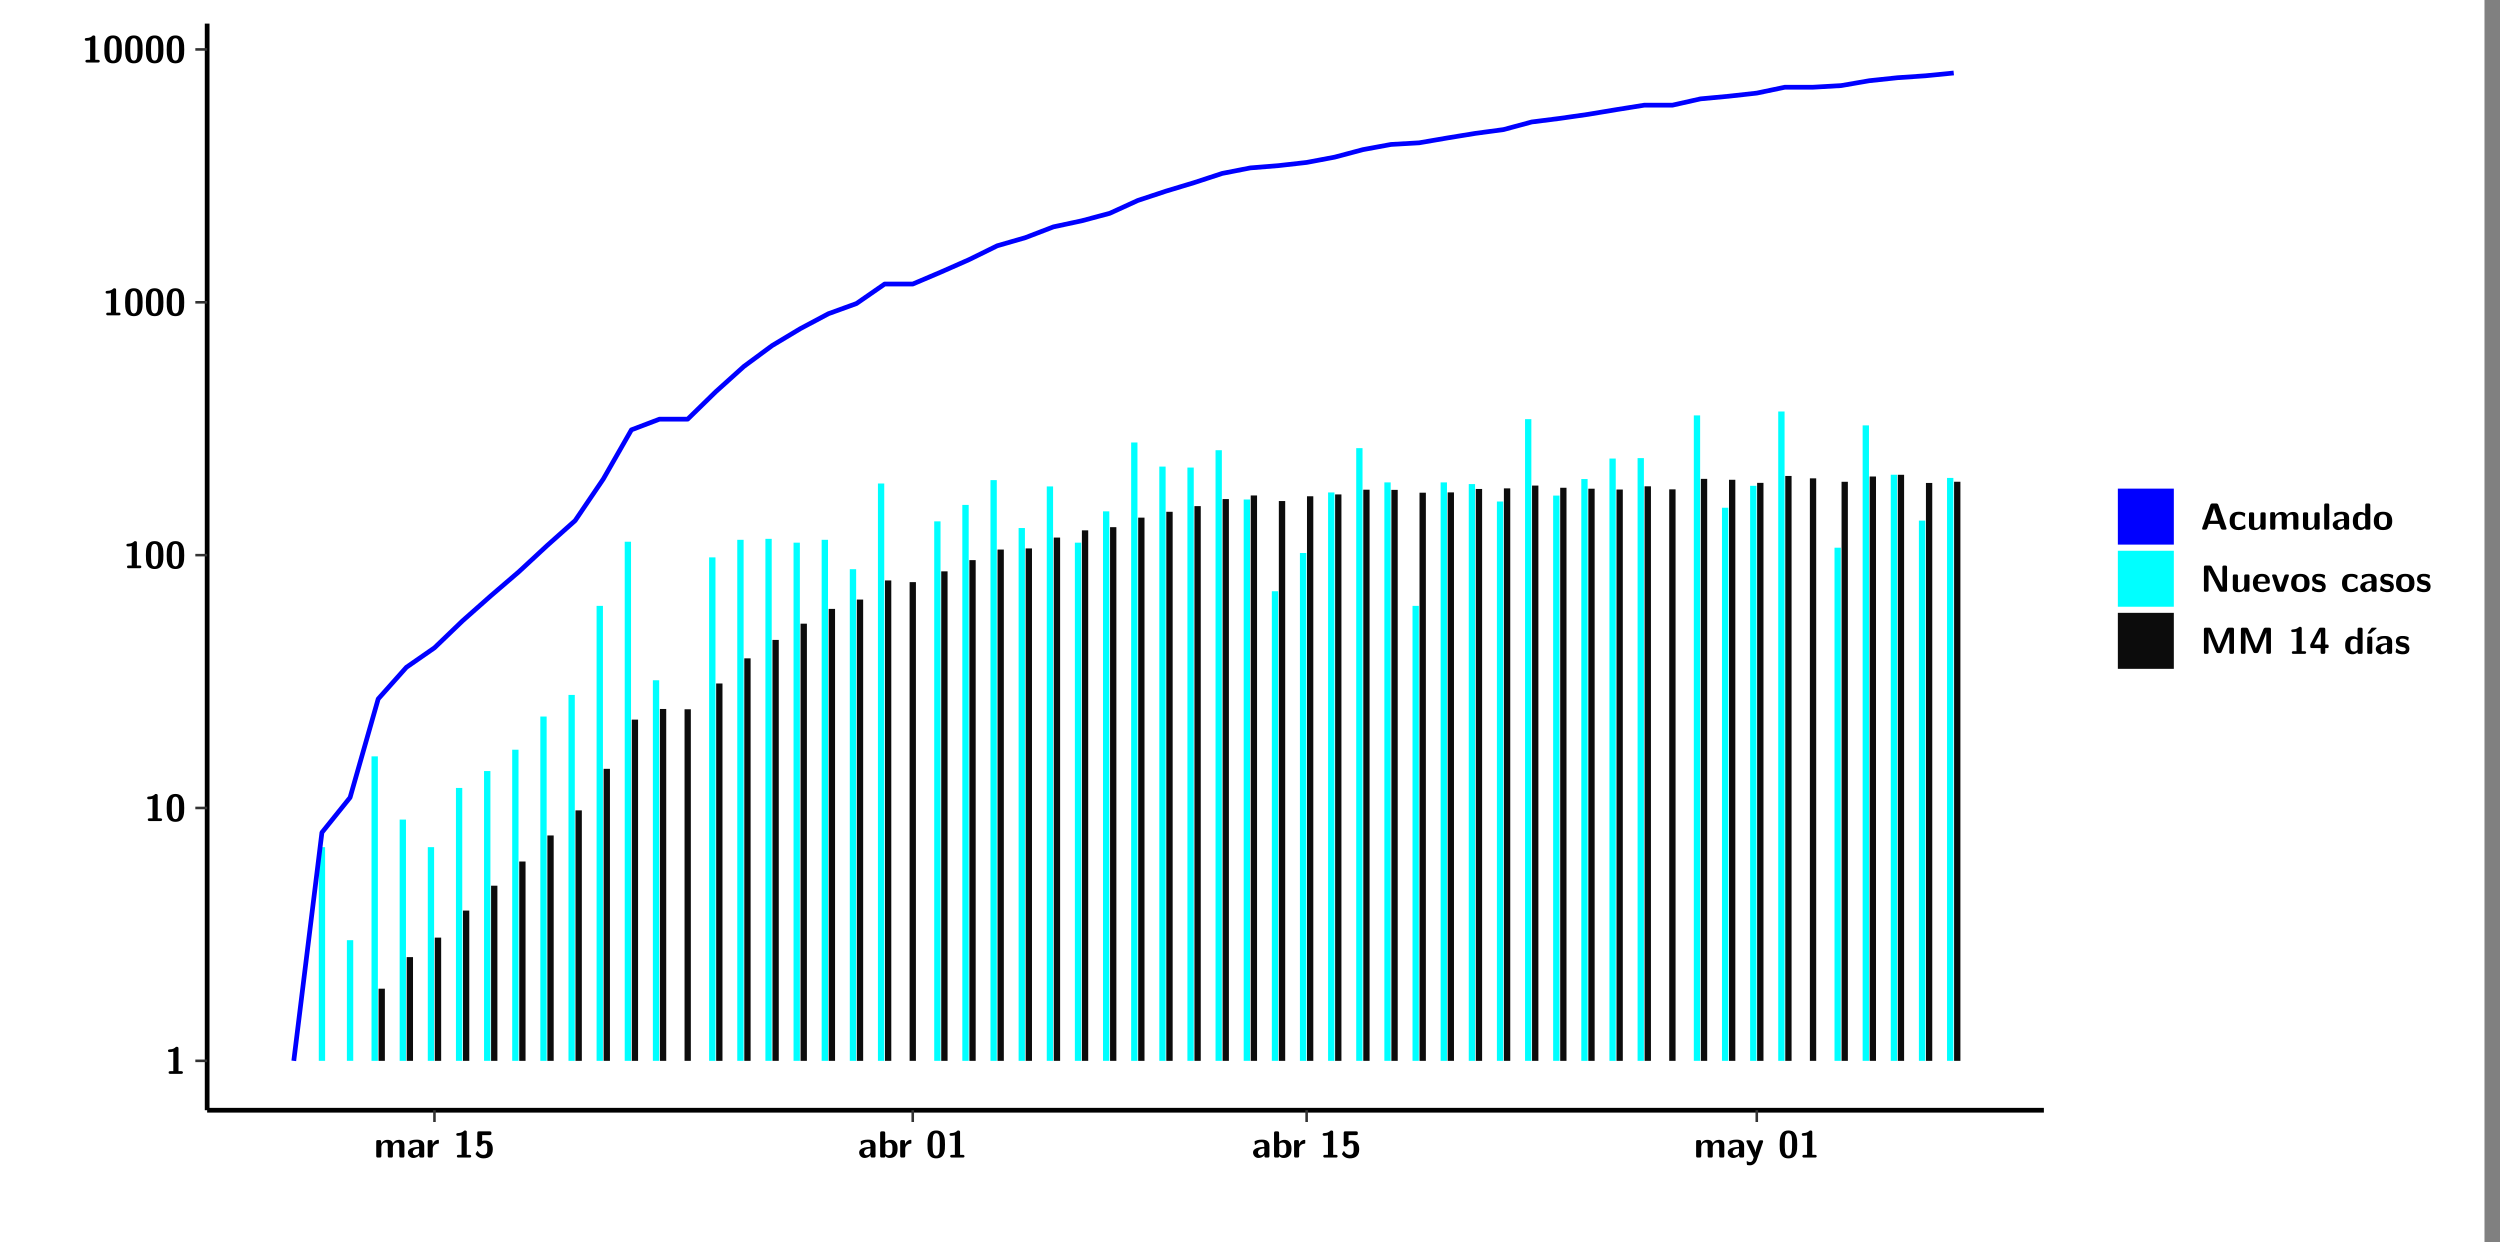 <?xml version="1.0" encoding="UTF-8"?>
<svg xmlns="http://www.w3.org/2000/svg" xmlns:xlink="http://www.w3.org/1999/xlink" width="579.653pt" height="288pt" viewBox="0 0 579.653 288" version="1.1">
<rect x="0" y="0" width="579.653" height="288" fill="#808080" stroke="none"/>
<defs>
<g>
<symbol overflow="visible" id="glyph0-0">
<path style="stroke:none;" d=""/>
</symbol>
<symbol overflow="visible" id="glyph0-1">
<path style="stroke:none;" d="M 3.109 -5.859 C 3.109 -6.016 3.109 -6.281 2.719 -6.281 C 2.547 -6.281 2.516 -6.266 2.406 -6.156 C 2.25 -6.016 1.922 -5.688 1.047 -5.672 C 0.891 -5.672 0.672 -5.609 0.672 -5.359 C 0.672 -5.047 0.969 -5.047 1.094 -5.047 C 1.344 -5.047 1.656 -5.078 1.906 -5.156 L 1.906 -0.625 L 1.234 -0.625 C 1.109 -0.625 0.812 -0.625 0.812 -0.312 C 0.812 0 1.109 0 1.234 0 L 3.719 0 C 3.828 0 4.141 0 4.141 -0.312 C 4.141 -0.625 3.828 -0.625 3.719 -0.625 L 3.109 -0.625 Z M 3.109 -5.859 "/>
</symbol>
<symbol overflow="visible" id="glyph0-2">
<path style="stroke:none;" d="M 4.438 -3 C 4.438 -4.203 4.438 -6.281 2.406 -6.281 C 0.375 -6.281 0.375 -4.219 0.375 -3 C 0.375 -1.812 0.375 0.188 2.406 0.188 C 4.438 0.188 4.438 -1.781 4.438 -3 Z M 2.406 -0.438 C 1.75 -0.438 1.656 -1.25 1.625 -1.484 C 1.562 -1.953 1.562 -2.766 1.562 -3.125 C 1.562 -3.641 1.562 -4.203 1.625 -4.641 C 1.641 -4.875 1.734 -5.641 2.406 -5.641 C 3.047 -5.641 3.156 -4.906 3.188 -4.734 C 3.25 -4.281 3.25 -3.594 3.25 -3.125 C 3.25 -2.625 3.25 -1.953 3.188 -1.469 C 3.156 -1.234 3.062 -0.438 2.406 -0.438 Z M 2.406 -0.438 "/>
</symbol>
<symbol overflow="visible" id="glyph0-3">
<path style="stroke:none;" d="M 7.062 -2.844 C 7.062 -3.75 6.672 -4.109 5.781 -4.109 C 5.156 -4.109 4.688 -3.828 4.359 -3.25 C 4.219 -4.078 3.484 -4.109 3.109 -4.109 C 2.938 -4.109 2.578 -4.109 2.188 -3.828 C 1.906 -3.625 1.734 -3.344 1.672 -3.203 L 1.672 -3.641 C 1.672 -3.922 1.609 -4.062 1.25 -4.062 L 0.953 -4.062 C 0.625 -4.062 0.531 -3.969 0.531 -3.641 L 0.531 -0.422 C 0.531 -0.109 0.625 0 0.953 0 L 1.297 0 C 1.625 0 1.719 -0.109 1.719 -0.422 L 1.719 -2.359 C 1.719 -3.141 2.25 -3.484 2.688 -3.484 C 3.109 -3.484 3.203 -3.297 3.203 -2.828 L 3.203 -0.422 C 3.203 -0.109 3.297 0 3.625 0 L 3.969 0 C 4.297 0 4.391 -0.109 4.391 -0.422 L 4.391 -2.359 C 4.391 -3.141 4.922 -3.484 5.359 -3.484 C 5.781 -3.484 5.875 -3.297 5.875 -2.828 L 5.875 -0.422 C 5.875 -0.109 5.969 0 6.297 0 L 6.641 0 C 6.984 0 7.062 -0.109 7.062 -0.422 Z M 7.062 -2.844 "/>
</symbol>
<symbol overflow="visible" id="glyph0-4">
<path style="stroke:none;" d="M 4.062 -2.766 C 4.062 -4.156 2.734 -4.156 2.297 -4.156 C 1.891 -4.156 1.453 -4.125 0.859 -3.891 C 0.672 -3.797 0.625 -3.781 0.625 -3.688 C 0.625 -3.625 0.688 -3.109 0.688 -3.047 C 0.703 -2.984 0.75 -2.938 0.812 -2.938 C 0.844 -2.938 0.875 -2.969 0.906 -3 C 1.281 -3.391 1.719 -3.578 2.266 -3.578 C 2.734 -3.578 2.875 -3.297 2.875 -2.781 L 2.875 -2.469 C 2.562 -2.469 0.266 -2.453 0.266 -1.172 C 0.266 -0.547 0.766 0.094 1.531 0.094 C 1.828 0.094 2.484 0.016 2.906 -0.594 L 2.906 -0.422 C 2.906 -0.141 2.969 0 3.328 0 L 3.641 0 C 3.984 0 4.062 -0.109 4.062 -0.422 Z M 2.875 -1.344 C 2.875 -0.531 2.047 -0.531 2.016 -0.531 C 1.641 -0.531 1.406 -0.844 1.406 -1.188 C 1.406 -2.047 2.625 -2.109 2.875 -2.109 Z M 2.875 -1.344 "/>
</symbol>
<symbol overflow="visible" id="glyph0-5">
<path style="stroke:none;" d="M 1.703 -2.016 C 1.703 -2.844 2.391 -3.188 2.938 -3.219 C 3.109 -3.234 3.125 -3.234 3.125 -3.469 L 3.125 -3.875 C 3.125 -4.047 3.125 -4.109 2.969 -4.109 C 2.719 -4.109 2.078 -4.031 1.672 -3.078 L 1.656 -3.078 L 1.656 -3.641 C 1.656 -3.922 1.594 -4.062 1.234 -4.062 L 0.953 -4.062 C 0.641 -4.062 0.531 -3.969 0.531 -3.641 L 0.531 -0.422 C 0.531 -0.109 0.625 0 0.953 0 L 1.281 0 C 1.609 0 1.703 -0.109 1.703 -0.422 Z M 1.703 -2.016 "/>
</symbol>
<symbol overflow="visible" id="glyph0-6">
<path style="stroke:none;" d="M 1.859 -5.203 L 3.578 -5.203 C 4 -5.203 4 -5.406 4 -5.641 C 4 -5.875 4 -6.078 3.578 -6.078 L 1.141 -6.078 C 0.875 -6.078 0.734 -6.031 0.734 -5.688 L 0.734 -3 C 0.734 -2.609 0.922 -2.594 1.172 -2.594 C 1.391 -2.594 1.469 -2.594 1.594 -2.812 C 1.812 -3.141 2.109 -3.328 2.469 -3.328 C 3.047 -3.328 3.047 -2.656 3.047 -1.969 C 3.047 -1.297 3.047 -0.625 2.125 -0.625 C 1.844 -0.625 1.25 -0.703 0.906 -1.406 C 0.875 -1.453 0.844 -1.5 0.781 -1.5 C 0.719 -1.5 0.703 -1.469 0.656 -1.391 C 0.531 -1.188 0.328 -0.891 0.328 -0.828 C 0.328 -0.75 0.891 0.188 2.141 0.188 C 3.562 0.188 4.328 -0.516 4.328 -1.938 C 4.328 -3.094 3.844 -3.953 2.5 -3.953 C 2.281 -3.953 2.078 -3.922 1.859 -3.844 Z M 1.859 -5.203 "/>
</symbol>
<symbol overflow="visible" id="glyph0-7">
<path style="stroke:none;" d="M 1.703 -5.656 C 1.703 -5.938 1.641 -6.078 1.281 -6.078 L 0.953 -6.078 C 0.641 -6.078 0.531 -5.984 0.531 -5.656 L 0.531 -0.422 C 0.531 -0.109 0.625 0 0.953 0 L 1.312 0 C 1.453 0 1.719 0 1.734 -0.344 C 2.125 0.094 2.578 0.094 2.719 0.094 C 4.578 0.094 4.578 -1.594 4.578 -2.031 C 4.578 -2.453 4.578 -4.109 2.938 -4.109 C 2.219 -4.109 1.781 -3.703 1.703 -3.625 Z M 1.734 -3.172 C 1.844 -3.281 2.109 -3.484 2.5 -3.484 C 3.391 -3.484 3.391 -2.672 3.391 -2.016 C 3.391 -1.375 3.391 -0.531 2.406 -0.531 C 2.047 -0.531 1.828 -0.75 1.734 -0.875 Z M 1.734 -3.172 "/>
</symbol>
<symbol overflow="visible" id="glyph0-8">
<path style="stroke:none;" d="M 4.109 -3.609 C 4.141 -3.719 4.141 -3.734 4.141 -3.781 C 4.141 -4.016 3.906 -4.016 3.797 -4.016 L 3.609 -4.016 C 3.469 -4.016 3.266 -4.016 3.141 -3.812 C 3.109 -3.766 2.406 -1.828 2.359 -1.25 L 2.344 -1.25 C 2.312 -1.672 1.953 -2.484 1.562 -3.328 C 1.328 -3.891 1.266 -4.016 0.828 -4.016 L 0.594 -4.016 C 0.469 -4.016 0.25 -4.016 0.25 -3.781 C 0.25 -3.75 0.281 -3.688 0.297 -3.641 L 1.953 0 C 1.891 0.188 1.859 0.281 1.828 0.375 C 1.734 0.656 1.578 1.047 1.109 1.047 C 0.812 1.047 0.609 0.922 0.516 0.875 C 0.469 0.844 0.453 0.828 0.422 0.828 C 0.391 0.828 0.312 0.859 0.312 0.969 C 0.312 1.031 0.375 1.641 0.391 1.672 C 0.469 1.781 0.953 1.797 1.094 1.797 C 2.172 1.797 2.609 0.766 2.672 0.547 Z M 4.109 -3.609 "/>
</symbol>
<symbol overflow="visible" id="glyph0-9">
<path style="stroke:none;" d="M 4.156 -5.703 C 4.031 -6.078 3.766 -6.078 3.594 -6.078 L 2.828 -6.078 C 2.641 -6.078 2.391 -6.078 2.266 -5.703 L 0.406 -0.406 C 0.375 -0.297 0.375 -0.281 0.375 -0.234 C 0.375 0 0.594 0 0.703 0 L 1.031 0 C 1.188 0 1.453 0 1.578 -0.344 L 1.922 -1.328 L 4.344 -1.328 L 4.641 -0.484 C 4.75 -0.172 4.812 0 5.234 0 L 5.703 0 C 5.828 0 6.047 0 6.047 -0.234 C 6.047 -0.281 6.047 -0.297 6 -0.406 Z M 2.812 -3.938 C 2.938 -4.328 3.062 -4.656 3.125 -4.969 L 3.141 -4.969 C 3.188 -4.766 3.188 -4.75 3.25 -4.547 L 4.078 -2.078 L 2.188 -2.078 Z M 2.812 -3.938 "/>
</symbol>
<symbol overflow="visible" id="glyph0-10">
<path style="stroke:none;" d="M 4 -0.438 C 4 -0.531 3.969 -0.938 3.953 -1.047 C 3.953 -1.078 3.938 -1.172 3.844 -1.172 C 3.812 -1.172 3.797 -1.172 3.703 -1.078 C 3.562 -0.953 3.141 -0.594 2.422 -0.594 C 1.516 -0.594 1.516 -1.469 1.516 -2.031 C 1.516 -2.75 1.562 -3.484 2.453 -3.484 C 3.031 -3.484 3.266 -3.344 3.578 -3.078 C 3.688 -2.984 3.703 -2.984 3.734 -2.984 C 3.828 -2.984 3.844 -3.062 3.844 -3.094 C 3.859 -3.172 3.953 -3.656 3.953 -3.703 C 3.953 -3.781 3.891 -3.812 3.75 -3.891 C 3.328 -4.078 3.062 -4.156 2.453 -4.156 C 1.141 -4.156 0.328 -3.547 0.328 -2.016 C 0.328 -0.562 1.078 0.094 2.406 0.094 C 2.641 0.094 3.172 0.094 3.75 -0.203 C 4 -0.344 4 -0.344 4 -0.438 Z M 4 -0.438 "/>
</symbol>
<symbol overflow="visible" id="glyph0-11">
<path style="stroke:none;" d="M 4.391 -3.594 C 4.391 -3.875 4.328 -4.016 3.969 -4.016 L 3.609 -4.016 C 3.281 -4.016 3.188 -3.906 3.188 -3.594 L 3.188 -1.516 C 3.188 -0.938 2.891 -0.438 2.266 -0.438 C 1.766 -0.438 1.719 -0.562 1.719 -1.031 L 1.719 -3.594 C 1.719 -3.875 1.656 -4.016 1.297 -4.016 L 0.953 -4.016 C 0.625 -4.016 0.531 -3.922 0.531 -3.594 L 0.531 -1.109 C 0.531 -0.172 1.031 0.094 1.953 0.094 C 2.188 0.094 2.812 0.094 3.219 -0.656 L 3.219 -0.422 C 3.219 -0.141 3.281 0 3.641 0 L 3.969 0 C 4.297 0 4.391 -0.109 4.391 -0.422 Z M 4.391 -3.594 "/>
</symbol>
<symbol overflow="visible" id="glyph0-12">
<path style="stroke:none;" d="M 1.703 -5.656 C 1.703 -5.938 1.641 -6.078 1.281 -6.078 L 0.953 -6.078 C 0.641 -6.078 0.531 -5.984 0.531 -5.656 L 0.531 -0.422 C 0.531 -0.109 0.625 0 0.953 0 L 1.281 0 C 1.609 0 1.703 -0.109 1.703 -0.422 Z M 1.703 -5.656 "/>
</symbol>
<symbol overflow="visible" id="glyph0-13">
<path style="stroke:none;" d="M 4.375 -5.656 C 4.375 -5.938 4.312 -6.078 3.953 -6.078 L 3.625 -6.078 C 3.297 -6.078 3.203 -5.969 3.203 -5.656 L 3.203 -3.672 C 2.812 -4.047 2.375 -4.109 2.109 -4.109 C 0.328 -4.109 0.328 -2.422 0.328 -2 C 0.328 -1.594 0.328 0.094 2.062 0.094 C 2.422 0.094 2.812 -0.016 3.188 -0.406 C 3.188 -0.094 3.297 0 3.609 0 L 3.953 0 C 4.281 0 4.375 -0.109 4.375 -0.422 Z M 3.188 -1.094 C 3.188 -0.953 3.188 -0.875 2.922 -0.688 C 2.703 -0.547 2.5 -0.531 2.406 -0.531 C 1.516 -0.531 1.516 -1.344 1.516 -2 C 1.516 -2.656 1.516 -3.484 2.5 -3.484 C 2.75 -3.484 2.984 -3.391 3.188 -3.203 Z M 3.188 -1.094 "/>
</symbol>
<symbol overflow="visible" id="glyph0-14">
<path style="stroke:none;" d="M 4.547 -1.969 C 4.547 -3.406 3.844 -4.156 2.406 -4.156 C 0.953 -4.156 0.266 -3.391 0.266 -1.969 C 0.266 -0.547 1.031 0.094 2.406 0.094 C 3.781 0.094 4.547 -0.531 4.547 -1.969 Z M 2.406 -0.594 C 1.469 -0.594 1.469 -1.375 1.469 -2.078 C 1.469 -2.75 1.469 -3.531 2.406 -3.531 C 3.344 -3.531 3.344 -2.766 3.344 -2.078 C 3.344 -1.391 3.344 -0.594 2.406 -0.594 Z M 2.406 -0.594 "/>
</symbol>
<symbol overflow="visible" id="glyph0-15">
<path style="stroke:none;" d="M 2.656 -5.734 C 2.469 -6.078 2.203 -6.078 2.031 -6.078 L 1.219 -6.078 C 0.906 -6.078 0.797 -5.984 0.797 -5.656 L 0.797 -0.422 C 0.797 -0.109 0.891 0 1.219 0 L 1.453 0 C 1.781 0 1.875 -0.109 1.875 -0.422 L 1.875 -5.016 L 1.891 -5.016 L 4.297 -0.344 C 4.484 0 4.75 0 4.922 0 L 5.734 0 C 6.062 0 6.156 -0.109 6.156 -0.422 L 6.156 -5.656 C 6.156 -5.938 6.094 -6.078 5.734 -6.078 L 5.5 -6.078 C 5.156 -6.078 5.078 -5.969 5.078 -5.656 L 5.078 -1.062 L 5.062 -1.062 Z M 2.656 -5.734 "/>
</symbol>
<symbol overflow="visible" id="glyph0-16">
<path style="stroke:none;" d="M 3.781 -1.875 C 3.984 -1.875 4.203 -1.891 4.203 -2.281 C 4.203 -3.406 3.672 -4.156 2.359 -4.156 C 0.969 -4.156 0.266 -3.375 0.266 -2.047 C 0.266 -0.609 1.109 0.094 2.484 0.094 C 2.812 0.094 3.312 0.047 3.891 -0.234 C 4.078 -0.328 4.141 -0.359 4.141 -0.469 C 4.141 -0.531 4.125 -0.781 4.109 -0.844 C 4.078 -1.125 4.062 -1.125 3.984 -1.125 C 3.953 -1.125 3.938 -1.125 3.844 -1.047 C 3.328 -0.594 2.797 -0.531 2.516 -0.531 C 1.531 -0.531 1.422 -1.312 1.391 -1.875 Z M 1.406 -2.344 C 1.422 -2.875 1.609 -3.531 2.359 -3.531 C 3.062 -3.531 3.203 -3.031 3.219 -2.344 Z M 1.406 -2.344 "/>
</symbol>
<symbol overflow="visible" id="glyph0-17">
<path style="stroke:none;" d="M 4.109 -3.609 C 4.141 -3.719 4.141 -3.75 4.141 -3.766 C 4.141 -4.016 3.922 -4.016 3.797 -4.016 L 3.609 -4.016 C 3.25 -4.016 3.141 -3.891 3.062 -3.641 L 2.203 -0.984 L 1.328 -3.641 C 1.266 -3.828 1.203 -4.016 0.781 -4.016 L 0.578 -4.016 C 0.453 -4.016 0.234 -4.016 0.234 -3.766 C 0.234 -3.75 0.234 -3.719 0.266 -3.609 L 1.312 -0.375 C 1.438 0 1.703 0 1.859 0 L 2.5 0 C 2.672 0 2.938 0 3.062 -0.375 Z M 4.109 -3.609 "/>
</symbol>
<symbol overflow="visible" id="glyph0-18">
<path style="stroke:none;" d="M 3.469 -1.234 C 3.469 -1.734 3.203 -2.031 3.047 -2.172 C 2.703 -2.484 2.391 -2.547 2.031 -2.609 C 1.547 -2.703 1.188 -2.766 1.188 -3.109 C 1.188 -3.469 1.484 -3.547 1.828 -3.547 C 2.406 -3.547 2.719 -3.328 2.953 -3.125 C 3.047 -3.047 3.062 -3.047 3.094 -3.047 C 3.188 -3.047 3.203 -3.125 3.203 -3.156 C 3.219 -3.219 3.312 -3.719 3.312 -3.766 C 3.312 -3.906 2.844 -4.031 2.75 -4.062 C 2.406 -4.156 2.125 -4.156 1.891 -4.156 C 1.5 -4.156 0.328 -4.156 0.328 -2.906 C 0.328 -2.484 0.516 -2.219 0.75 -2 C 1.062 -1.734 1.406 -1.672 1.906 -1.562 C 2.156 -1.531 2.609 -1.453 2.609 -1.062 C 2.609 -0.656 2.266 -0.594 1.922 -0.594 C 1.531 -0.594 1.047 -0.703 0.625 -1.188 C 0.594 -1.234 0.562 -1.266 0.516 -1.266 C 0.422 -1.266 0.406 -1.188 0.391 -1.125 C 0.375 -1.016 0.266 -0.516 0.266 -0.422 C 0.266 -0.266 0.922 -0.062 0.922 -0.047 C 1.406 0.094 1.766 0.094 1.922 0.094 C 2.359 0.094 3.469 0.062 3.469 -1.234 Z M 3.469 -1.234 "/>
</symbol>
<symbol overflow="visible" id="glyph0-19">
<path style="stroke:none;" d="M 4.859 -2.859 C 4.688 -2.422 4.359 -1.609 4.281 -1.312 C 4.203 -1.625 3.844 -2.484 3.656 -2.953 L 2.531 -5.719 C 2.391 -6.078 2.109 -6.078 1.953 -6.078 L 1.219 -6.078 C 0.906 -6.078 0.797 -5.984 0.797 -5.656 L 0.797 -0.422 C 0.797 -0.109 0.891 0 1.219 0 L 1.453 0 C 1.781 0 1.875 -0.109 1.875 -0.422 L 1.875 -4.953 L 1.891 -4.953 C 1.984 -4.562 2.375 -3.578 2.578 -3.062 L 3.609 -0.562 C 3.766 -0.188 3.969 -0.188 4.266 -0.188 C 4.562 -0.188 4.781 -0.188 4.938 -0.562 L 6.062 -3.328 C 6.141 -3.531 6.625 -4.719 6.672 -4.953 L 6.688 -4.953 L 6.688 -0.422 C 6.688 -0.141 6.75 0 7.109 0 L 7.344 0 C 7.672 0 7.766 -0.109 7.766 -0.422 L 7.766 -5.656 C 7.766 -5.938 7.703 -6.078 7.344 -6.078 L 6.609 -6.078 C 6.391 -6.078 6.172 -6.062 6.016 -5.703 Z M 4.859 -2.859 "/>
</symbol>
<symbol overflow="visible" id="glyph0-20">
<path style="stroke:none;" d="M 0.344 -2.297 C 0.266 -2.172 0.266 -2.141 0.266 -1.984 L 0.266 -1.766 C 0.266 -1.484 0.328 -1.344 0.688 -1.344 L 2.672 -1.344 L 2.672 -0.422 C 2.672 -0.141 2.719 0 3.078 0 L 3.328 0 C 3.656 0 3.75 -0.109 3.75 -0.422 L 3.75 -1.344 L 4.125 -1.344 C 4.391 -1.344 4.547 -1.406 4.547 -1.75 C 4.547 -2.078 4.422 -2.172 4.125 -2.172 L 3.75 -2.172 L 3.75 -5.656 C 3.75 -5.984 3.656 -6.078 3.328 -6.078 L 2.688 -6.078 C 2.531 -6.078 2.391 -6.078 2.281 -5.875 Z M 1.188 -2.172 C 2.578 -4.75 2.672 -5.016 2.703 -5.156 L 2.719 -5.156 L 2.719 -2.172 Z M 1.188 -2.172 "/>
</symbol>
<symbol overflow="visible" id="glyph0-21">
<path style="stroke:none;" d="M 3.906 -5.844 C 3.953 -5.875 4 -5.922 4 -5.969 C 4 -6.078 3.906 -6.078 3.766 -6.078 L 3.047 -6.078 C 2.875 -6.078 2.859 -6.078 2.781 -5.984 L 2.031 -4.953 C 1.953 -4.859 1.953 -4.844 1.953 -4.828 C 1.953 -4.703 2.047 -4.703 2.188 -4.703 L 2.516 -4.703 Z M 3.906 -5.844 "/>
</symbol>
<symbol overflow="visible" id="glyph0-22">
<path style="stroke:none;" d="M 1.703 -3.594 C 1.703 -3.875 1.641 -4.016 1.281 -4.016 L 0.953 -4.016 C 0.641 -4.016 0.531 -3.922 0.531 -3.594 L 0.531 -0.422 C 0.531 -0.109 0.625 0 0.953 0 L 1.281 0 C 1.609 0 1.703 -0.109 1.703 -0.422 Z M 1.703 -3.594 "/>
</symbol>
</g>
<clipPath id="clip1">
  <path d="M 0 0 L 576.008 0 L 576.008 288 L 0 288 Z M 0 0 "/>
</clipPath>
<clipPath id="clip2">
  <path d="M 48.031 5.477 L 473.898 5.477 L 473.898 257.414 L 48.031 257.414 Z M 48.031 5.477 "/>
</clipPath>
</defs>
<g id="surface1">
<g clip-path="url(#clip1)" clip-rule="nonzero">
<path style="fill-rule:nonzero;fill:rgb(100%,100%,100%);fill-opacity:1;stroke-width:0.598;stroke-linecap:round;stroke-linejoin:round;stroke:rgb(100%,100%,100%);stroke-opacity:1;stroke-miterlimit:10;" d="M 0 0 L 0 288.004 L 576.008 288.004 L 576.008 0 Z M 0 0 " transform="matrix(1,0,0,-1,0,288)"/>
</g>
<g clip-path="url(#clip2)" clip-rule="nonzero">
<path style=" stroke:none;fill-rule:nonzero;fill:rgb(100%,100%,100%);fill-opacity:1;" d="M 48.031 257.414 L 48.031 5.477 L 473.898 5.477 L 473.898 257.414 Z M 48.031 257.414 "/>
</g>
<path style=" stroke:none;fill-rule:nonzero;fill:rgb(0%,100%,100%);fill-opacity:1;" d="M 73.914 245.969 L 73.914 196.422 L 75.379 196.422 L 75.379 245.969 Z M 73.914 245.969 "/>
<path style=" stroke:none;fill-rule:nonzero;fill:rgb(0%,100%,100%);fill-opacity:1;" d="M 80.43 245.969 L 80.43 217.992 L 81.902 217.992 L 81.902 245.969 Z M 80.43 245.969 "/>
<path style=" stroke:none;fill-rule:nonzero;fill:rgb(0%,100%,100%);fill-opacity:1;" d="M 86.137 245.969 L 86.137 175.371 L 87.613 175.371 L 87.613 245.969 Z M 86.137 245.969 "/>
<path style=" stroke:none;fill-rule:nonzero;fill:rgb(4.999%,4.999%,4.999%);fill-opacity:1;" d="M 87.773 245.969 L 87.773 229.238 L 89.238 229.238 L 89.238 245.969 Z M 87.773 245.969 "/>
<path style=" stroke:none;fill-rule:nonzero;fill:rgb(0%,100%,100%);fill-opacity:1;" d="M 92.664 245.969 L 92.664 190.027 L 94.129 190.027 L 94.129 245.969 Z M 92.664 245.969 "/>
<path style=" stroke:none;fill-rule:nonzero;fill:rgb(4.999%,4.999%,4.999%);fill-opacity:1;" d="M 94.297 245.969 L 94.297 221.918 L 95.762 221.918 L 95.762 245.969 Z M 94.297 245.969 "/>
<path style=" stroke:none;fill-rule:nonzero;fill:rgb(0%,100%,100%);fill-opacity:1;" d="M 99.188 245.969 L 99.188 196.422 L 100.652 196.422 L 100.652 245.969 Z M 99.188 245.969 "/>
<path style=" stroke:none;fill-rule:nonzero;fill:rgb(4.999%,4.999%,4.999%);fill-opacity:1;" d="M 100.812 245.969 L 100.812 217.395 L 102.289 217.395 L 102.289 245.969 Z M 100.812 245.969 "/>
<path style=" stroke:none;fill-rule:nonzero;fill:rgb(0%,100%,100%);fill-opacity:1;" d="M 105.715 245.969 L 105.715 182.695 L 107.18 182.695 L 107.18 245.969 Z M 105.715 245.969 "/>
<path style=" stroke:none;fill-rule:nonzero;fill:rgb(4.999%,4.999%,4.999%);fill-opacity:1;" d="M 107.34 245.969 L 107.34 211.129 L 108.812 211.129 L 108.812 245.969 Z M 107.34 245.969 "/>
<path style=" stroke:none;fill-rule:nonzero;fill:rgb(0%,100%,100%);fill-opacity:1;" d="M 112.23 245.969 L 112.23 178.777 L 113.707 178.777 L 113.707 245.969 Z M 112.23 245.969 "/>
<path style=" stroke:none;fill-rule:nonzero;fill:rgb(4.999%,4.999%,4.999%);fill-opacity:1;" d="M 113.863 245.969 L 113.863 205.359 L 115.328 205.359 L 115.328 245.969 Z M 113.863 245.969 "/>
<path style=" stroke:none;fill-rule:nonzero;fill:rgb(0%,100%,100%);fill-opacity:1;" d="M 118.758 245.969 L 118.758 173.828 L 120.223 173.828 L 120.223 245.969 Z M 118.758 245.969 "/>
<path style=" stroke:none;fill-rule:nonzero;fill:rgb(4.999%,4.999%,4.999%);fill-opacity:1;" d="M 120.391 245.969 L 120.391 199.75 L 121.855 199.75 L 121.855 245.969 Z M 120.391 245.969 "/>
<path style=" stroke:none;fill-rule:nonzero;fill:rgb(0%,100%,100%);fill-opacity:1;" d="M 125.281 245.969 L 125.281 166.137 L 126.746 166.137 L 126.746 245.969 Z M 125.281 245.969 "/>
<path style=" stroke:none;fill-rule:nonzero;fill:rgb(4.999%,4.999%,4.999%);fill-opacity:1;" d="M 126.914 245.969 L 126.914 193.711 L 128.379 193.711 L 128.379 245.969 Z M 126.914 245.969 "/>
<path style=" stroke:none;fill-rule:nonzero;fill:rgb(0%,100%,100%);fill-opacity:1;" d="M 131.809 245.969 L 131.809 161.125 L 133.273 161.125 L 133.273 245.969 Z M 131.809 245.969 "/>
<path style=" stroke:none;fill-rule:nonzero;fill:rgb(4.999%,4.999%,4.999%);fill-opacity:1;" d="M 133.43 245.969 L 133.43 187.895 L 134.906 187.895 L 134.906 245.969 Z M 133.43 245.969 "/>
<path style=" stroke:none;fill-rule:nonzero;fill:rgb(0%,100%,100%);fill-opacity:1;" d="M 138.324 245.969 L 138.324 140.48 L 139.797 140.48 L 139.797 245.969 Z M 138.324 245.969 "/>
<path style=" stroke:none;fill-rule:nonzero;fill:rgb(4.999%,4.999%,4.999%);fill-opacity:1;" d="M 139.957 245.969 L 139.957 178.262 L 141.422 178.262 L 141.422 245.969 Z M 139.957 245.969 "/>
<path style=" stroke:none;fill-rule:nonzero;fill:rgb(0%,100%,100%);fill-opacity:1;" d="M 144.848 245.969 L 144.848 125.605 L 146.312 125.605 L 146.312 245.969 Z M 144.848 245.969 "/>
<path style=" stroke:none;fill-rule:nonzero;fill:rgb(4.999%,4.999%,4.999%);fill-opacity:1;" d="M 146.484 245.969 L 146.484 166.852 L 147.945 166.852 L 147.945 245.969 Z M 146.484 245.969 "/>
<path style=" stroke:none;fill-rule:nonzero;fill:rgb(0%,100%,100%);fill-opacity:1;" d="M 151.375 245.969 L 151.375 157.727 L 152.84 157.727 L 152.84 245.969 Z M 151.375 245.969 "/>
<path style=" stroke:none;fill-rule:nonzero;fill:rgb(4.999%,4.999%,4.999%);fill-opacity:1;" d="M 153.008 245.969 L 153.008 164.383 L 154.473 164.383 L 154.473 245.969 Z M 153.008 245.969 "/>
<path style=" stroke:none;fill-rule:nonzero;fill:rgb(4.999%,4.999%,4.999%);fill-opacity:1;" d="M 158.719 245.969 L 158.719 164.453 L 160.18 164.453 L 160.18 245.969 Z M 158.719 245.969 "/>
<path style=" stroke:none;fill-rule:nonzero;fill:rgb(0%,100%,100%);fill-opacity:1;" d="M 164.414 245.969 L 164.414 129.234 L 165.891 129.234 L 165.891 245.969 Z M 164.414 245.969 "/>
<path style=" stroke:none;fill-rule:nonzero;fill:rgb(4.999%,4.999%,4.999%);fill-opacity:1;" d="M 166.051 245.969 L 166.051 158.473 L 167.516 158.473 L 167.516 245.969 Z M 166.051 245.969 "/>
<path style=" stroke:none;fill-rule:nonzero;fill:rgb(0%,100%,100%);fill-opacity:1;" d="M 170.941 245.969 L 170.941 125.16 L 172.414 125.16 L 172.414 245.969 Z M 170.941 245.969 "/>
<path style=" stroke:none;fill-rule:nonzero;fill:rgb(4.999%,4.999%,4.999%);fill-opacity:1;" d="M 172.574 245.969 L 172.574 152.645 L 174.039 152.645 L 174.039 245.969 Z M 172.574 245.969 "/>
<path style=" stroke:none;fill-rule:nonzero;fill:rgb(0%,100%,100%);fill-opacity:1;" d="M 177.469 245.969 L 177.469 124.938 L 178.93 124.938 L 178.93 245.969 Z M 177.469 245.969 "/>
<path style=" stroke:none;fill-rule:nonzero;fill:rgb(4.999%,4.999%,4.999%);fill-opacity:1;" d="M 179.102 245.969 L 179.102 148.371 L 180.566 148.371 L 180.566 245.969 Z M 179.102 245.969 "/>
<path style=" stroke:none;fill-rule:nonzero;fill:rgb(0%,100%,100%);fill-opacity:1;" d="M 183.992 245.969 L 183.992 125.824 L 185.457 125.824 L 185.457 245.969 Z M 183.992 245.969 "/>
<path style=" stroke:none;fill-rule:nonzero;fill:rgb(4.999%,4.999%,4.999%);fill-opacity:1;" d="M 185.617 245.969 L 185.617 144.605 L 187.09 144.605 L 187.09 245.969 Z M 185.617 245.969 "/>
<path style=" stroke:none;fill-rule:nonzero;fill:rgb(0%,100%,100%);fill-opacity:1;" d="M 190.508 245.969 L 190.508 125.16 L 191.984 125.16 L 191.984 245.969 Z M 190.508 245.969 "/>
<path style=" stroke:none;fill-rule:nonzero;fill:rgb(4.999%,4.999%,4.999%);fill-opacity:1;" d="M 192.141 245.969 L 192.141 141.18 L 193.617 141.18 L 193.617 245.969 Z M 192.141 245.969 "/>
<path style=" stroke:none;fill-rule:nonzero;fill:rgb(0%,100%,100%);fill-opacity:1;" d="M 197.035 245.969 L 197.035 131.973 L 198.508 131.973 L 198.508 245.969 Z M 197.035 245.969 "/>
<path style=" stroke:none;fill-rule:nonzero;fill:rgb(4.999%,4.999%,4.999%);fill-opacity:1;" d="M 198.668 245.969 L 198.668 139.016 L 200.133 139.016 L 200.133 245.969 Z M 198.668 245.969 "/>
<path style=" stroke:none;fill-rule:nonzero;fill:rgb(0%,100%,100%);fill-opacity:1;" d="M 203.559 245.969 L 203.559 112.105 L 205.023 112.105 L 205.023 245.969 Z M 203.559 245.969 "/>
<path style=" stroke:none;fill-rule:nonzero;fill:rgb(4.999%,4.999%,4.999%);fill-opacity:1;" d="M 205.191 245.969 L 205.191 134.582 L 206.656 134.582 L 206.656 245.969 Z M 205.191 245.969 "/>
<path style=" stroke:none;fill-rule:nonzero;fill:rgb(4.999%,4.999%,4.999%);fill-opacity:1;" d="M 210.902 245.969 L 210.902 134.973 L 212.367 134.973 L 212.367 245.969 Z M 210.902 245.969 "/>
<path style=" stroke:none;fill-rule:nonzero;fill:rgb(0%,100%,100%);fill-opacity:1;" d="M 216.609 245.969 L 216.609 120.883 L 218.074 120.883 L 218.074 245.969 Z M 216.609 245.969 "/>
<path style=" stroke:none;fill-rule:nonzero;fill:rgb(4.999%,4.999%,4.999%);fill-opacity:1;" d="M 218.234 245.969 L 218.234 132.473 L 219.707 132.473 L 219.707 245.969 Z M 218.234 245.969 "/>
<path style=" stroke:none;fill-rule:nonzero;fill:rgb(0%,100%,100%);fill-opacity:1;" d="M 223.125 245.969 L 223.125 117.07 L 224.602 117.07 L 224.602 245.969 Z M 223.125 245.969 "/>
<path style=" stroke:none;fill-rule:nonzero;fill:rgb(4.999%,4.999%,4.999%);fill-opacity:1;" d="M 224.762 245.969 L 224.762 129.871 L 226.223 129.871 L 226.223 245.969 Z M 224.762 245.969 "/>
<path style=" stroke:none;fill-rule:nonzero;fill:rgb(0%,100%,100%);fill-opacity:1;" d="M 229.652 245.969 L 229.652 111.32 L 231.117 111.32 L 231.117 245.969 Z M 229.652 245.969 "/>
<path style=" stroke:none;fill-rule:nonzero;fill:rgb(4.999%,4.999%,4.999%);fill-opacity:1;" d="M 231.285 245.969 L 231.285 127.422 L 232.75 127.422 L 232.75 245.969 Z M 231.285 245.969 "/>
<path style=" stroke:none;fill-rule:nonzero;fill:rgb(0%,100%,100%);fill-opacity:1;" d="M 236.176 245.969 L 236.176 122.43 L 237.641 122.43 L 237.641 245.969 Z M 236.176 245.969 "/>
<path style=" stroke:none;fill-rule:nonzero;fill:rgb(4.999%,4.999%,4.999%);fill-opacity:1;" d="M 237.812 245.969 L 237.812 127.16 L 239.277 127.16 L 239.277 245.969 Z M 237.812 245.969 "/>
<path style=" stroke:none;fill-rule:nonzero;fill:rgb(0%,100%,100%);fill-opacity:1;" d="M 242.703 245.969 L 242.703 112.785 L 244.168 112.785 L 244.168 245.969 Z M 242.703 245.969 "/>
<path style=" stroke:none;fill-rule:nonzero;fill:rgb(4.999%,4.999%,4.999%);fill-opacity:1;" d="M 244.328 245.969 L 244.328 124.641 L 245.801 124.641 L 245.801 245.969 Z M 244.328 245.969 "/>
<path style=" stroke:none;fill-rule:nonzero;fill:rgb(0%,100%,100%);fill-opacity:1;" d="M 249.219 245.969 L 249.219 125.824 L 250.691 125.824 L 250.691 245.969 Z M 249.219 245.969 "/>
<path style=" stroke:none;fill-rule:nonzero;fill:rgb(4.999%,4.999%,4.999%);fill-opacity:1;" d="M 250.852 245.969 L 250.852 122.965 L 252.316 122.965 L 252.316 245.969 Z M 250.852 245.969 "/>
<path style=" stroke:none;fill-rule:nonzero;fill:rgb(0%,100%,100%);fill-opacity:1;" d="M 255.746 245.969 L 255.746 118.562 L 257.207 118.562 L 257.207 245.969 Z M 255.746 245.969 "/>
<path style=" stroke:none;fill-rule:nonzero;fill:rgb(4.999%,4.999%,4.999%);fill-opacity:1;" d="M 257.379 245.969 L 257.379 122.23 L 258.844 122.23 L 258.844 245.969 Z M 257.379 245.969 "/>
<path style=" stroke:none;fill-rule:nonzero;fill:rgb(0%,100%,100%);fill-opacity:1;" d="M 262.27 245.969 L 262.27 102.594 L 263.734 102.594 L 263.734 245.969 Z M 262.27 245.969 "/>
<path style=" stroke:none;fill-rule:nonzero;fill:rgb(4.999%,4.999%,4.999%);fill-opacity:1;" d="M 263.902 245.969 L 263.902 120.02 L 265.367 120.02 L 265.367 245.969 Z M 263.902 245.969 "/>
<path style=" stroke:none;fill-rule:nonzero;fill:rgb(0%,100%,100%);fill-opacity:1;" d="M 268.797 245.969 L 268.797 108.184 L 270.262 108.184 L 270.262 245.969 Z M 268.797 245.969 "/>
<path style=" stroke:none;fill-rule:nonzero;fill:rgb(4.999%,4.999%,4.999%);fill-opacity:1;" d="M 270.418 245.969 L 270.418 118.664 L 271.895 118.664 L 271.895 245.969 Z M 270.418 245.969 "/>
<path style=" stroke:none;fill-rule:nonzero;fill:rgb(0%,100%,100%);fill-opacity:1;" d="M 275.312 245.969 L 275.312 108.41 L 276.785 108.41 L 276.785 245.969 Z M 275.312 245.969 "/>
<path style=" stroke:none;fill-rule:nonzero;fill:rgb(4.999%,4.999%,4.999%);fill-opacity:1;" d="M 276.945 245.969 L 276.945 117.348 L 278.41 117.348 L 278.41 245.969 Z M 276.945 245.969 "/>
<path style=" stroke:none;fill-rule:nonzero;fill:rgb(0%,100%,100%);fill-opacity:1;" d="M 281.836 245.969 L 281.836 104.387 L 283.301 104.387 L 283.301 245.969 Z M 281.836 245.969 "/>
<path style=" stroke:none;fill-rule:nonzero;fill:rgb(4.999%,4.999%,4.999%);fill-opacity:1;" d="M 283.469 245.969 L 283.469 115.715 L 284.934 115.715 L 284.934 245.969 Z M 283.469 245.969 "/>
<path style=" stroke:none;fill-rule:nonzero;fill:rgb(0%,100%,100%);fill-opacity:1;" d="M 288.363 245.969 L 288.363 115.812 L 289.828 115.812 L 289.828 245.969 Z M 288.363 245.969 "/>
<path style=" stroke:none;fill-rule:nonzero;fill:rgb(4.999%,4.999%,4.999%);fill-opacity:1;" d="M 289.996 245.969 L 289.996 114.879 L 291.461 114.879 L 291.461 245.969 Z M 289.996 245.969 "/>
<path style=" stroke:none;fill-rule:nonzero;fill:rgb(0%,100%,100%);fill-opacity:1;" d="M 294.887 245.969 L 294.887 137.086 L 296.352 137.086 L 296.352 245.969 Z M 294.887 245.969 "/>
<path style=" stroke:none;fill-rule:nonzero;fill:rgb(4.999%,4.999%,4.999%);fill-opacity:1;" d="M 296.512 245.969 L 296.512 116.172 L 297.988 116.172 L 297.988 245.969 Z M 296.512 245.969 "/>
<path style=" stroke:none;fill-rule:nonzero;fill:rgb(0%,100%,100%);fill-opacity:1;" d="M 301.402 245.969 L 301.402 128.219 L 302.879 128.219 L 302.879 245.969 Z M 301.402 245.969 "/>
<path style=" stroke:none;fill-rule:nonzero;fill:rgb(4.999%,4.999%,4.999%);fill-opacity:1;" d="M 303.039 245.969 L 303.039 115.066 L 304.504 115.066 L 304.504 245.969 Z M 303.039 245.969 "/>
<path style=" stroke:none;fill-rule:nonzero;fill:rgb(0%,100%,100%);fill-opacity:1;" d="M 307.93 245.969 L 307.93 114.18 L 309.402 114.18 L 309.402 245.969 Z M 307.93 245.969 "/>
<path style=" stroke:none;fill-rule:nonzero;fill:rgb(4.999%,4.999%,4.999%);fill-opacity:1;" d="M 309.562 245.969 L 309.562 114.637 L 311.027 114.637 L 311.027 245.969 Z M 309.562 245.969 "/>
<path style=" stroke:none;fill-rule:nonzero;fill:rgb(0%,100%,100%);fill-opacity:1;" d="M 314.453 245.969 L 314.453 103.906 L 315.918 103.906 L 315.918 245.969 Z M 314.453 245.969 "/>
<path style=" stroke:none;fill-rule:nonzero;fill:rgb(4.999%,4.999%,4.999%);fill-opacity:1;" d="M 316.09 245.969 L 316.09 113.543 L 317.555 113.543 L 317.555 245.969 Z M 316.09 245.969 "/>
<path style=" stroke:none;fill-rule:nonzero;fill:rgb(0%,100%,100%);fill-opacity:1;" d="M 320.98 245.969 L 320.98 111.848 L 322.445 111.848 L 322.445 245.969 Z M 320.98 245.969 "/>
<path style=" stroke:none;fill-rule:nonzero;fill:rgb(4.999%,4.999%,4.999%);fill-opacity:1;" d="M 322.605 245.969 L 322.605 113.582 L 324.078 113.582 L 324.078 245.969 Z M 322.605 245.969 "/>
<path style=" stroke:none;fill-rule:nonzero;fill:rgb(0%,100%,100%);fill-opacity:1;" d="M 327.508 245.969 L 327.508 140.48 L 328.969 140.48 L 328.969 245.969 Z M 327.508 245.969 "/>
<path style=" stroke:none;fill-rule:nonzero;fill:rgb(4.999%,4.999%,4.999%);fill-opacity:1;" d="M 329.129 245.969 L 329.129 114.238 L 330.605 114.238 L 330.605 245.969 Z M 329.129 245.969 "/>
<path style=" stroke:none;fill-rule:nonzero;fill:rgb(0%,100%,100%);fill-opacity:1;" d="M 334.023 245.969 L 334.023 111.848 L 335.496 111.848 L 335.496 245.969 Z M 334.023 245.969 "/>
<path style=" stroke:none;fill-rule:nonzero;fill:rgb(4.999%,4.999%,4.999%);fill-opacity:1;" d="M 335.656 245.969 L 335.656 114.168 L 337.121 114.168 L 337.121 245.969 Z M 335.656 245.969 "/>
<path style=" stroke:none;fill-rule:nonzero;fill:rgb(0%,100%,100%);fill-opacity:1;" d="M 340.547 245.969 L 340.547 112.238 L 342.012 112.238 L 342.012 245.969 Z M 340.547 245.969 "/>
<path style=" stroke:none;fill-rule:nonzero;fill:rgb(4.999%,4.999%,4.999%);fill-opacity:1;" d="M 342.18 245.969 L 342.18 113.371 L 343.645 113.371 L 343.645 245.969 Z M 342.18 245.969 "/>
<path style=" stroke:none;fill-rule:nonzero;fill:rgb(0%,100%,100%);fill-opacity:1;" d="M 347.074 245.969 L 347.074 116.281 L 348.539 116.281 L 348.539 245.969 Z M 347.074 245.969 "/>
<path style=" stroke:none;fill-rule:nonzero;fill:rgb(4.999%,4.999%,4.999%);fill-opacity:1;" d="M 348.695 245.969 L 348.695 113.234 L 350.172 113.234 L 350.172 245.969 Z M 348.695 245.969 "/>
<path style=" stroke:none;fill-rule:nonzero;fill:rgb(0%,100%,100%);fill-opacity:1;" d="M 353.598 245.969 L 353.598 97.184 L 355.062 97.184 L 355.062 245.969 Z M 353.598 245.969 "/>
<path style=" stroke:none;fill-rule:nonzero;fill:rgb(4.999%,4.999%,4.999%);fill-opacity:1;" d="M 355.223 245.969 L 355.223 112.586 L 356.695 112.586 L 356.695 245.969 Z M 355.223 245.969 "/>
<path style=" stroke:none;fill-rule:nonzero;fill:rgb(0%,100%,100%);fill-opacity:1;" d="M 360.113 245.969 L 360.113 114.906 L 361.59 114.906 L 361.59 245.969 Z M 360.113 245.969 "/>
<path style=" stroke:none;fill-rule:nonzero;fill:rgb(4.999%,4.999%,4.999%);fill-opacity:1;" d="M 361.75 245.969 L 361.75 113.094 L 363.211 113.094 L 363.211 245.969 Z M 361.75 245.969 "/>
<path style=" stroke:none;fill-rule:nonzero;fill:rgb(0%,100%,100%);fill-opacity:1;" d="M 366.641 245.969 L 366.641 111.07 L 368.105 111.07 L 368.105 245.969 Z M 366.641 245.969 "/>
<path style=" stroke:none;fill-rule:nonzero;fill:rgb(4.999%,4.999%,4.999%);fill-opacity:1;" d="M 368.273 245.969 L 368.273 113.312 L 369.738 113.312 L 369.738 245.969 Z M 368.273 245.969 "/>
<path style=" stroke:none;fill-rule:nonzero;fill:rgb(0%,100%,100%);fill-opacity:1;" d="M 373.164 245.969 L 373.164 106.32 L 374.629 106.32 L 374.629 245.969 Z M 373.164 245.969 "/>
<path style=" stroke:none;fill-rule:nonzero;fill:rgb(4.999%,4.999%,4.999%);fill-opacity:1;" d="M 374.801 245.969 L 374.801 113.504 L 376.266 113.504 L 376.266 245.969 Z M 374.801 245.969 "/>
<path style=" stroke:none;fill-rule:nonzero;fill:rgb(0%,100%,100%);fill-opacity:1;" d="M 379.691 245.969 L 379.691 106.219 L 381.156 106.219 L 381.156 245.969 Z M 379.691 245.969 "/>
<path style=" stroke:none;fill-rule:nonzero;fill:rgb(4.999%,4.999%,4.999%);fill-opacity:1;" d="M 381.316 245.969 L 381.316 112.754 L 382.789 112.754 L 382.789 245.969 Z M 381.316 245.969 "/>
<path style=" stroke:none;fill-rule:nonzero;fill:rgb(4.999%,4.999%,4.999%);fill-opacity:1;" d="M 387.023 245.969 L 387.023 113.461 L 388.5 113.461 L 388.5 245.969 Z M 387.023 245.969 "/>
<path style=" stroke:none;fill-rule:nonzero;fill:rgb(0%,100%,100%);fill-opacity:1;" d="M 392.73 245.969 L 392.73 96.316 L 394.195 96.316 L 394.195 245.969 Z M 392.73 245.969 "/>
<path style=" stroke:none;fill-rule:nonzero;fill:rgb(4.999%,4.999%,4.999%);fill-opacity:1;" d="M 394.367 245.969 L 394.367 111.031 L 395.832 111.031 L 395.832 245.969 Z M 394.367 245.969 "/>
<path style=" stroke:none;fill-rule:nonzero;fill:rgb(0%,100%,100%);fill-opacity:1;" d="M 399.258 245.969 L 399.258 117.727 L 400.723 117.727 L 400.723 245.969 Z M 399.258 245.969 "/>
<path style=" stroke:none;fill-rule:nonzero;fill:rgb(4.999%,4.999%,4.999%);fill-opacity:1;" d="M 400.891 245.969 L 400.891 111.242 L 402.355 111.242 L 402.355 245.969 Z M 400.891 245.969 "/>
<path style=" stroke:none;fill-rule:nonzero;fill:rgb(0%,100%,100%);fill-opacity:1;" d="M 405.785 245.969 L 405.785 112.645 L 407.25 112.645 L 407.25 245.969 Z M 405.785 245.969 "/>
<path style=" stroke:none;fill-rule:nonzero;fill:rgb(4.999%,4.999%,4.999%);fill-opacity:1;" d="M 407.406 245.969 L 407.406 111.957 L 408.883 111.957 L 408.883 245.969 Z M 407.406 245.969 "/>
<path style=" stroke:none;fill-rule:nonzero;fill:rgb(0%,100%,100%);fill-opacity:1;" d="M 412.301 245.969 L 412.301 95.41 L 413.773 95.41 L 413.773 245.969 Z M 412.301 245.969 "/>
<path style=" stroke:none;fill-rule:nonzero;fill:rgb(4.999%,4.999%,4.999%);fill-opacity:1;" d="M 413.934 245.969 L 413.934 110.355 L 415.398 110.355 L 415.398 245.969 Z M 413.934 245.969 "/>
<path style=" stroke:none;fill-rule:nonzero;fill:rgb(4.999%,4.999%,4.999%);fill-opacity:1;" d="M 419.641 245.969 L 419.641 110.91 L 421.105 110.91 L 421.105 245.969 Z M 419.641 245.969 "/>
<path style=" stroke:none;fill-rule:nonzero;fill:rgb(0%,100%,100%);fill-opacity:1;" d="M 425.352 245.969 L 425.352 126.992 L 426.816 126.992 L 426.816 245.969 Z M 425.352 245.969 "/>
<path style=" stroke:none;fill-rule:nonzero;fill:rgb(4.999%,4.999%,4.999%);fill-opacity:1;" d="M 426.984 245.969 L 426.984 111.707 L 428.449 111.707 L 428.449 245.969 Z M 426.984 245.969 "/>
<path style=" stroke:none;fill-rule:nonzero;fill:rgb(0%,100%,100%);fill-opacity:1;" d="M 431.875 245.969 L 431.875 98.629 L 433.34 98.629 L 433.34 245.969 Z M 431.875 245.969 "/>
<path style=" stroke:none;fill-rule:nonzero;fill:rgb(4.999%,4.999%,4.999%);fill-opacity:1;" d="M 433.5 245.969 L 433.5 110.484 L 434.973 110.484 L 434.973 245.969 Z M 433.5 245.969 "/>
<path style=" stroke:none;fill-rule:nonzero;fill:rgb(0%,100%,100%);fill-opacity:1;" d="M 438.391 245.969 L 438.391 110.074 L 439.867 110.074 L 439.867 245.969 Z M 438.391 245.969 "/>
<path style=" stroke:none;fill-rule:nonzero;fill:rgb(4.999%,4.999%,4.999%);fill-opacity:1;" d="M 440.027 245.969 L 440.027 110.086 L 441.488 110.086 L 441.488 245.969 Z M 440.027 245.969 "/>
<path style=" stroke:none;fill-rule:nonzero;fill:rgb(0%,100%,100%);fill-opacity:1;" d="M 444.918 245.969 L 444.918 120.707 L 446.391 120.707 L 446.391 245.969 Z M 444.918 245.969 "/>
<path style=" stroke:none;fill-rule:nonzero;fill:rgb(4.999%,4.999%,4.999%);fill-opacity:1;" d="M 446.551 245.969 L 446.551 111.977 L 448.016 111.977 L 448.016 245.969 Z M 446.551 245.969 "/>
<path style=" stroke:none;fill-rule:nonzero;fill:rgb(0%,100%,100%);fill-opacity:1;" d="M 451.441 245.969 L 451.441 110.812 L 452.906 110.812 L 452.906 245.969 Z M 451.441 245.969 "/>
<path style=" stroke:none;fill-rule:nonzero;fill:rgb(4.999%,4.999%,4.999%);fill-opacity:1;" d="M 453.078 245.969 L 453.078 111.699 L 454.543 111.699 L 454.543 245.969 Z M 453.078 245.969 "/>
<path style="fill:none;stroke-width:1.096;stroke-linecap:butt;stroke-linejoin:round;stroke:rgb(0%,0%,100%);stroke-opacity:1;stroke-miterlimit:10;" d="M 68.117 42.031 L 74.641 94.977 L 81.168 103.086 L 87.691 125.949 L 94.219 133.273 L 100.734 137.797 L 107.258 144.062 L 113.785 149.84 L 120.309 155.438 L 126.824 161.477 L 133.352 167.293 L 139.879 176.93 L 146.402 188.336 L 152.918 190.816 L 159.445 190.816 L 165.969 197.184 L 172.496 203.051 L 179.012 207.863 L 185.535 211.777 L 192.062 215.254 L 198.586 217.625 L 205.113 222.141 L 211.629 222.141 L 218.156 224.918 L 224.68 227.797 L 231.207 231.008 L 237.723 232.891 L 244.246 235.398 L 250.773 236.797 L 257.297 238.539 L 263.812 241.516 L 270.34 243.68 L 276.867 245.652 L 283.391 247.793 L 289.906 249.07 L 296.434 249.598 L 302.957 250.336 L 309.484 251.57 L 316 253.305 L 322.523 254.508 L 329.051 254.887 L 335.574 256.012 L 342.102 257.078 L 348.617 257.957 L 355.145 259.719 L 361.668 260.547 L 368.195 261.484 L 374.711 262.57 L 381.234 263.613 L 387.762 263.613 L 394.285 265.078 L 400.801 265.688 L 407.328 266.414 L 413.852 267.777 L 420.379 267.777 L 426.895 268.156 L 433.422 269.285 L 439.945 269.98 L 446.473 270.43 L 452.996 271.078 " transform="matrix(1,0,0,-1,0,288)"/>
<path style="fill:none;stroke-width:1.096;stroke-linecap:butt;stroke-linejoin:round;stroke:rgb(0%,0%,0%);stroke-opacity:1;stroke-miterlimit:10;" d="M 48.031 30.586 L 48.031 282.523 " transform="matrix(1,0,0,-1,0,288)"/>
<g style="fill:rgb(0%,0%,0%);fill-opacity:1;">
  <use xlink:href="#glyph0-1" x="38.276" y="248.986"/>
</g>
<g style="fill:rgb(0%,0%,0%);fill-opacity:1;">
  <use xlink:href="#glyph0-1" x="33.454" y="190.366"/>
  <use xlink:href="#glyph0-2" x="38.276" y="190.366"/>
</g>
<g style="fill:rgb(0%,0%,0%);fill-opacity:1;">
  <use xlink:href="#glyph0-1" x="28.632" y="131.746"/>
  <use xlink:href="#glyph0-2" x="33.454" y="131.746"/>
  <use xlink:href="#glyph0-2" x="38.276" y="131.746"/>
</g>
<g style="fill:rgb(0%,0%,0%);fill-opacity:1;">
  <use xlink:href="#glyph0-1" x="23.81" y="73.116"/>
  <use xlink:href="#glyph0-2" x="28.632" y="73.116"/>
  <use xlink:href="#glyph0-2" x="33.454" y="73.116"/>
  <use xlink:href="#glyph0-2" x="38.276" y="73.116"/>
</g>
<g style="fill:rgb(0%,0%,0%);fill-opacity:1;">
  <use xlink:href="#glyph0-1" x="18.989" y="14.496"/>
  <use xlink:href="#glyph0-2" x="23.811" y="14.496"/>
  <use xlink:href="#glyph0-2" x="28.633" y="14.496"/>
  <use xlink:href="#glyph0-2" x="33.455" y="14.496"/>
  <use xlink:href="#glyph0-2" x="38.277" y="14.496"/>
</g>
<path style="fill:none;stroke-width:0.598;stroke-linecap:butt;stroke-linejoin:round;stroke:rgb(20%,20%,20%);stroke-opacity:1;stroke-miterlimit:10;" d="M 45.289 42.031 L 48.031 42.031 " transform="matrix(1,0,0,-1,0,288)"/>
<path style="fill:none;stroke-width:0.598;stroke-linecap:butt;stroke-linejoin:round;stroke:rgb(20%,20%,20%);stroke-opacity:1;stroke-miterlimit:10;" d="M 45.289 100.664 L 48.031 100.664 " transform="matrix(1,0,0,-1,0,288)"/>
<path style="fill:none;stroke-width:0.598;stroke-linecap:butt;stroke-linejoin:round;stroke:rgb(20%,20%,20%);stroke-opacity:1;stroke-miterlimit:10;" d="M 45.289 159.285 L 48.031 159.285 " transform="matrix(1,0,0,-1,0,288)"/>
<path style="fill:none;stroke-width:0.598;stroke-linecap:butt;stroke-linejoin:round;stroke:rgb(20%,20%,20%);stroke-opacity:1;stroke-miterlimit:10;" d="M 45.289 217.906 L 48.031 217.906 " transform="matrix(1,0,0,-1,0,288)"/>
<path style="fill:none;stroke-width:0.598;stroke-linecap:butt;stroke-linejoin:round;stroke:rgb(20%,20%,20%);stroke-opacity:1;stroke-miterlimit:10;" d="M 45.289 276.535 L 48.031 276.535 " transform="matrix(1,0,0,-1,0,288)"/>
<path style="fill:none;stroke-width:1.096;stroke-linecap:butt;stroke-linejoin:round;stroke:rgb(0%,0%,0%);stroke-opacity:1;stroke-miterlimit:10;" d="M 48.031 30.586 L 473.898 30.586 " transform="matrix(1,0,0,-1,0,288)"/>
<path style="fill:none;stroke-width:0.598;stroke-linecap:butt;stroke-linejoin:round;stroke:rgb(20%,20%,20%);stroke-opacity:1;stroke-miterlimit:10;" d="M 100.734 27.848 L 100.734 30.586 " transform="matrix(1,0,0,-1,0,288)"/>
<path style="fill:none;stroke-width:0.598;stroke-linecap:butt;stroke-linejoin:round;stroke:rgb(20%,20%,20%);stroke-opacity:1;stroke-miterlimit:10;" d="M 211.629 27.848 L 211.629 30.586 " transform="matrix(1,0,0,-1,0,288)"/>
<path style="fill:none;stroke-width:0.598;stroke-linecap:butt;stroke-linejoin:round;stroke:rgb(20%,20%,20%);stroke-opacity:1;stroke-miterlimit:10;" d="M 302.957 27.848 L 302.957 30.586 " transform="matrix(1,0,0,-1,0,288)"/>
<path style="fill:none;stroke-width:0.598;stroke-linecap:butt;stroke-linejoin:round;stroke:rgb(20%,20%,20%);stroke-opacity:1;stroke-miterlimit:10;" d="M 407.328 27.848 L 407.328 30.586 " transform="matrix(1,0,0,-1,0,288)"/>
<g style="fill:rgb(0%,0%,0%);fill-opacity:1;">
  <use xlink:href="#glyph0-3" x="86.705" y="268.394"/>
  <use xlink:href="#glyph0-4" x="94.303" y="268.394"/>
</g>
<g style="fill:rgb(0%,0%,0%);fill-opacity:1;">
  <use xlink:href="#glyph0-5" x="98.634" y="268.394"/>
</g>
<g style="fill:rgb(0%,0%,0%);fill-opacity:1;">
  <use xlink:href="#glyph0-1" x="105.115" y="268.394"/>
  <use xlink:href="#glyph0-6" x="109.937" y="268.394"/>
</g>
<g style="fill:rgb(0%,0%,0%);fill-opacity:1;">
  <use xlink:href="#glyph0-4" x="198.938" y="268.394"/>
  <use xlink:href="#glyph0-7" x="203.541" y="268.394"/>
</g>
<g style="fill:rgb(0%,0%,0%);fill-opacity:1;">
  <use xlink:href="#glyph0-5" x="208.188" y="268.394"/>
</g>
<g style="fill:rgb(0%,0%,0%);fill-opacity:1;">
  <use xlink:href="#glyph0-2" x="214.669" y="268.394"/>
  <use xlink:href="#glyph0-1" x="219.491" y="268.394"/>
</g>
<g style="fill:rgb(0%,0%,0%);fill-opacity:1;">
  <use xlink:href="#glyph0-4" x="290.266" y="268.394"/>
  <use xlink:href="#glyph0-7" x="294.869" y="268.394"/>
</g>
<g style="fill:rgb(0%,0%,0%);fill-opacity:1;">
  <use xlink:href="#glyph0-5" x="299.516" y="268.394"/>
</g>
<g style="fill:rgb(0%,0%,0%);fill-opacity:1;">
  <use xlink:href="#glyph0-1" x="305.997" y="268.394"/>
  <use xlink:href="#glyph0-6" x="310.819" y="268.394"/>
</g>
<g style="fill:rgb(0%,0%,0%);fill-opacity:1;">
  <use xlink:href="#glyph0-3" x="392.735" y="268.394"/>
  <use xlink:href="#glyph0-4" x="400.333" y="268.394"/>
</g>
<g style="fill:rgb(0%,0%,0%);fill-opacity:1;">
  <use xlink:href="#glyph0-8" x="404.664" y="268.394"/>
</g>
<g style="fill:rgb(0%,0%,0%);fill-opacity:1;">
  <use xlink:href="#glyph0-2" x="412.265" y="268.394"/>
  <use xlink:href="#glyph0-1" x="417.087" y="268.394"/>
</g>
<path style=" stroke:none;fill-rule:nonzero;fill:rgb(100%,100%,100%);fill-opacity:1;" d="M 484.859 161.262 L 484.859 101.625 L 570.527 101.625 L 570.527 161.262 Z M 484.859 161.262 "/>
<path style=" stroke:none;fill-rule:nonzero;fill:rgb(0%,0%,100%);fill-opacity:1;" d="M 491.047 126.273 L 491.047 113.293 L 504.027 113.293 L 504.027 126.273 Z M 491.047 126.273 "/>
<path style=" stroke:none;fill-rule:nonzero;fill:rgb(0%,100%,100%);fill-opacity:1;" d="M 491.047 140.68 L 491.047 127.699 L 504.027 127.699 L 504.027 140.68 Z M 491.047 140.68 "/>
<path style=" stroke:none;fill-rule:nonzero;fill:rgb(4.999%,4.999%,4.999%);fill-opacity:1;" d="M 491.047 155.078 L 491.047 142.094 L 504.027 142.094 L 504.027 155.078 Z M 491.047 155.078 "/>
<g style="fill:rgb(0%,0%,0%);fill-opacity:1;">
  <use xlink:href="#glyph0-9" x="510.207" y="122.809"/>
  <use xlink:href="#glyph0-10" x="516.636" y="122.809"/>
  <use xlink:href="#glyph0-11" x="520.922" y="122.809"/>
  <use xlink:href="#glyph0-3" x="525.841" y="122.809"/>
  <use xlink:href="#glyph0-11" x="533.44" y="122.809"/>
  <use xlink:href="#glyph0-12" x="538.359" y="122.809"/>
  <use xlink:href="#glyph0-4" x="540.6" y="122.809"/>
  <use xlink:href="#glyph0-13" x="545.203" y="122.809"/>
  <use xlink:href="#glyph0-14" x="550.122" y="122.809"/>
</g>
<g style="fill:rgb(0%,0%,0%);fill-opacity:1;">
  <use xlink:href="#glyph0-15" x="510.207" y="137.205"/>
  <use xlink:href="#glyph0-11" x="517.172" y="137.205"/>
  <use xlink:href="#glyph0-16" x="522.092" y="137.205"/>
  <use xlink:href="#glyph0-17" x="526.573" y="137.205"/>
  <use xlink:href="#glyph0-14" x="530.956" y="137.205"/>
  <use xlink:href="#glyph0-18" x="535.778" y="137.205"/>
</g>
<g style="fill:rgb(0%,0%,0%);fill-opacity:1;">
  <use xlink:href="#glyph0-10" x="542.693" y="137.205"/>
  <use xlink:href="#glyph0-4" x="546.979" y="137.205"/>
  <use xlink:href="#glyph0-18" x="551.582" y="137.205"/>
  <use xlink:href="#glyph0-14" x="555.279" y="137.205"/>
  <use xlink:href="#glyph0-18" x="560.1" y="137.205"/>
</g>
<g style="fill:rgb(0%,0%,0%);fill-opacity:1;">
  <use xlink:href="#glyph0-19" x="510.207" y="151.611"/>
  <use xlink:href="#glyph0-19" x="518.779" y="151.611"/>
</g>
<g style="fill:rgb(0%,0%,0%);fill-opacity:1;">
  <use xlink:href="#glyph0-1" x="530.569" y="151.611"/>
  <use xlink:href="#glyph0-20" x="535.391" y="151.611"/>
</g>
<g style="fill:rgb(0%,0%,0%);fill-opacity:1;">
  <use xlink:href="#glyph0-13" x="543.422" y="151.611"/>
</g>
<g style="fill:rgb(0%,0%,0%);fill-opacity:1;">
  <use xlink:href="#glyph0-21" x="547.052" y="151.611"/>
</g>
<g style="fill:rgb(0%,0%,0%);fill-opacity:1;">
  <use xlink:href="#glyph0-22" x="548.341" y="151.611"/>
  <use xlink:href="#glyph0-4" x="550.582" y="151.611"/>
  <use xlink:href="#glyph0-18" x="555.185" y="151.611"/>
</g>
</g>
</svg>
